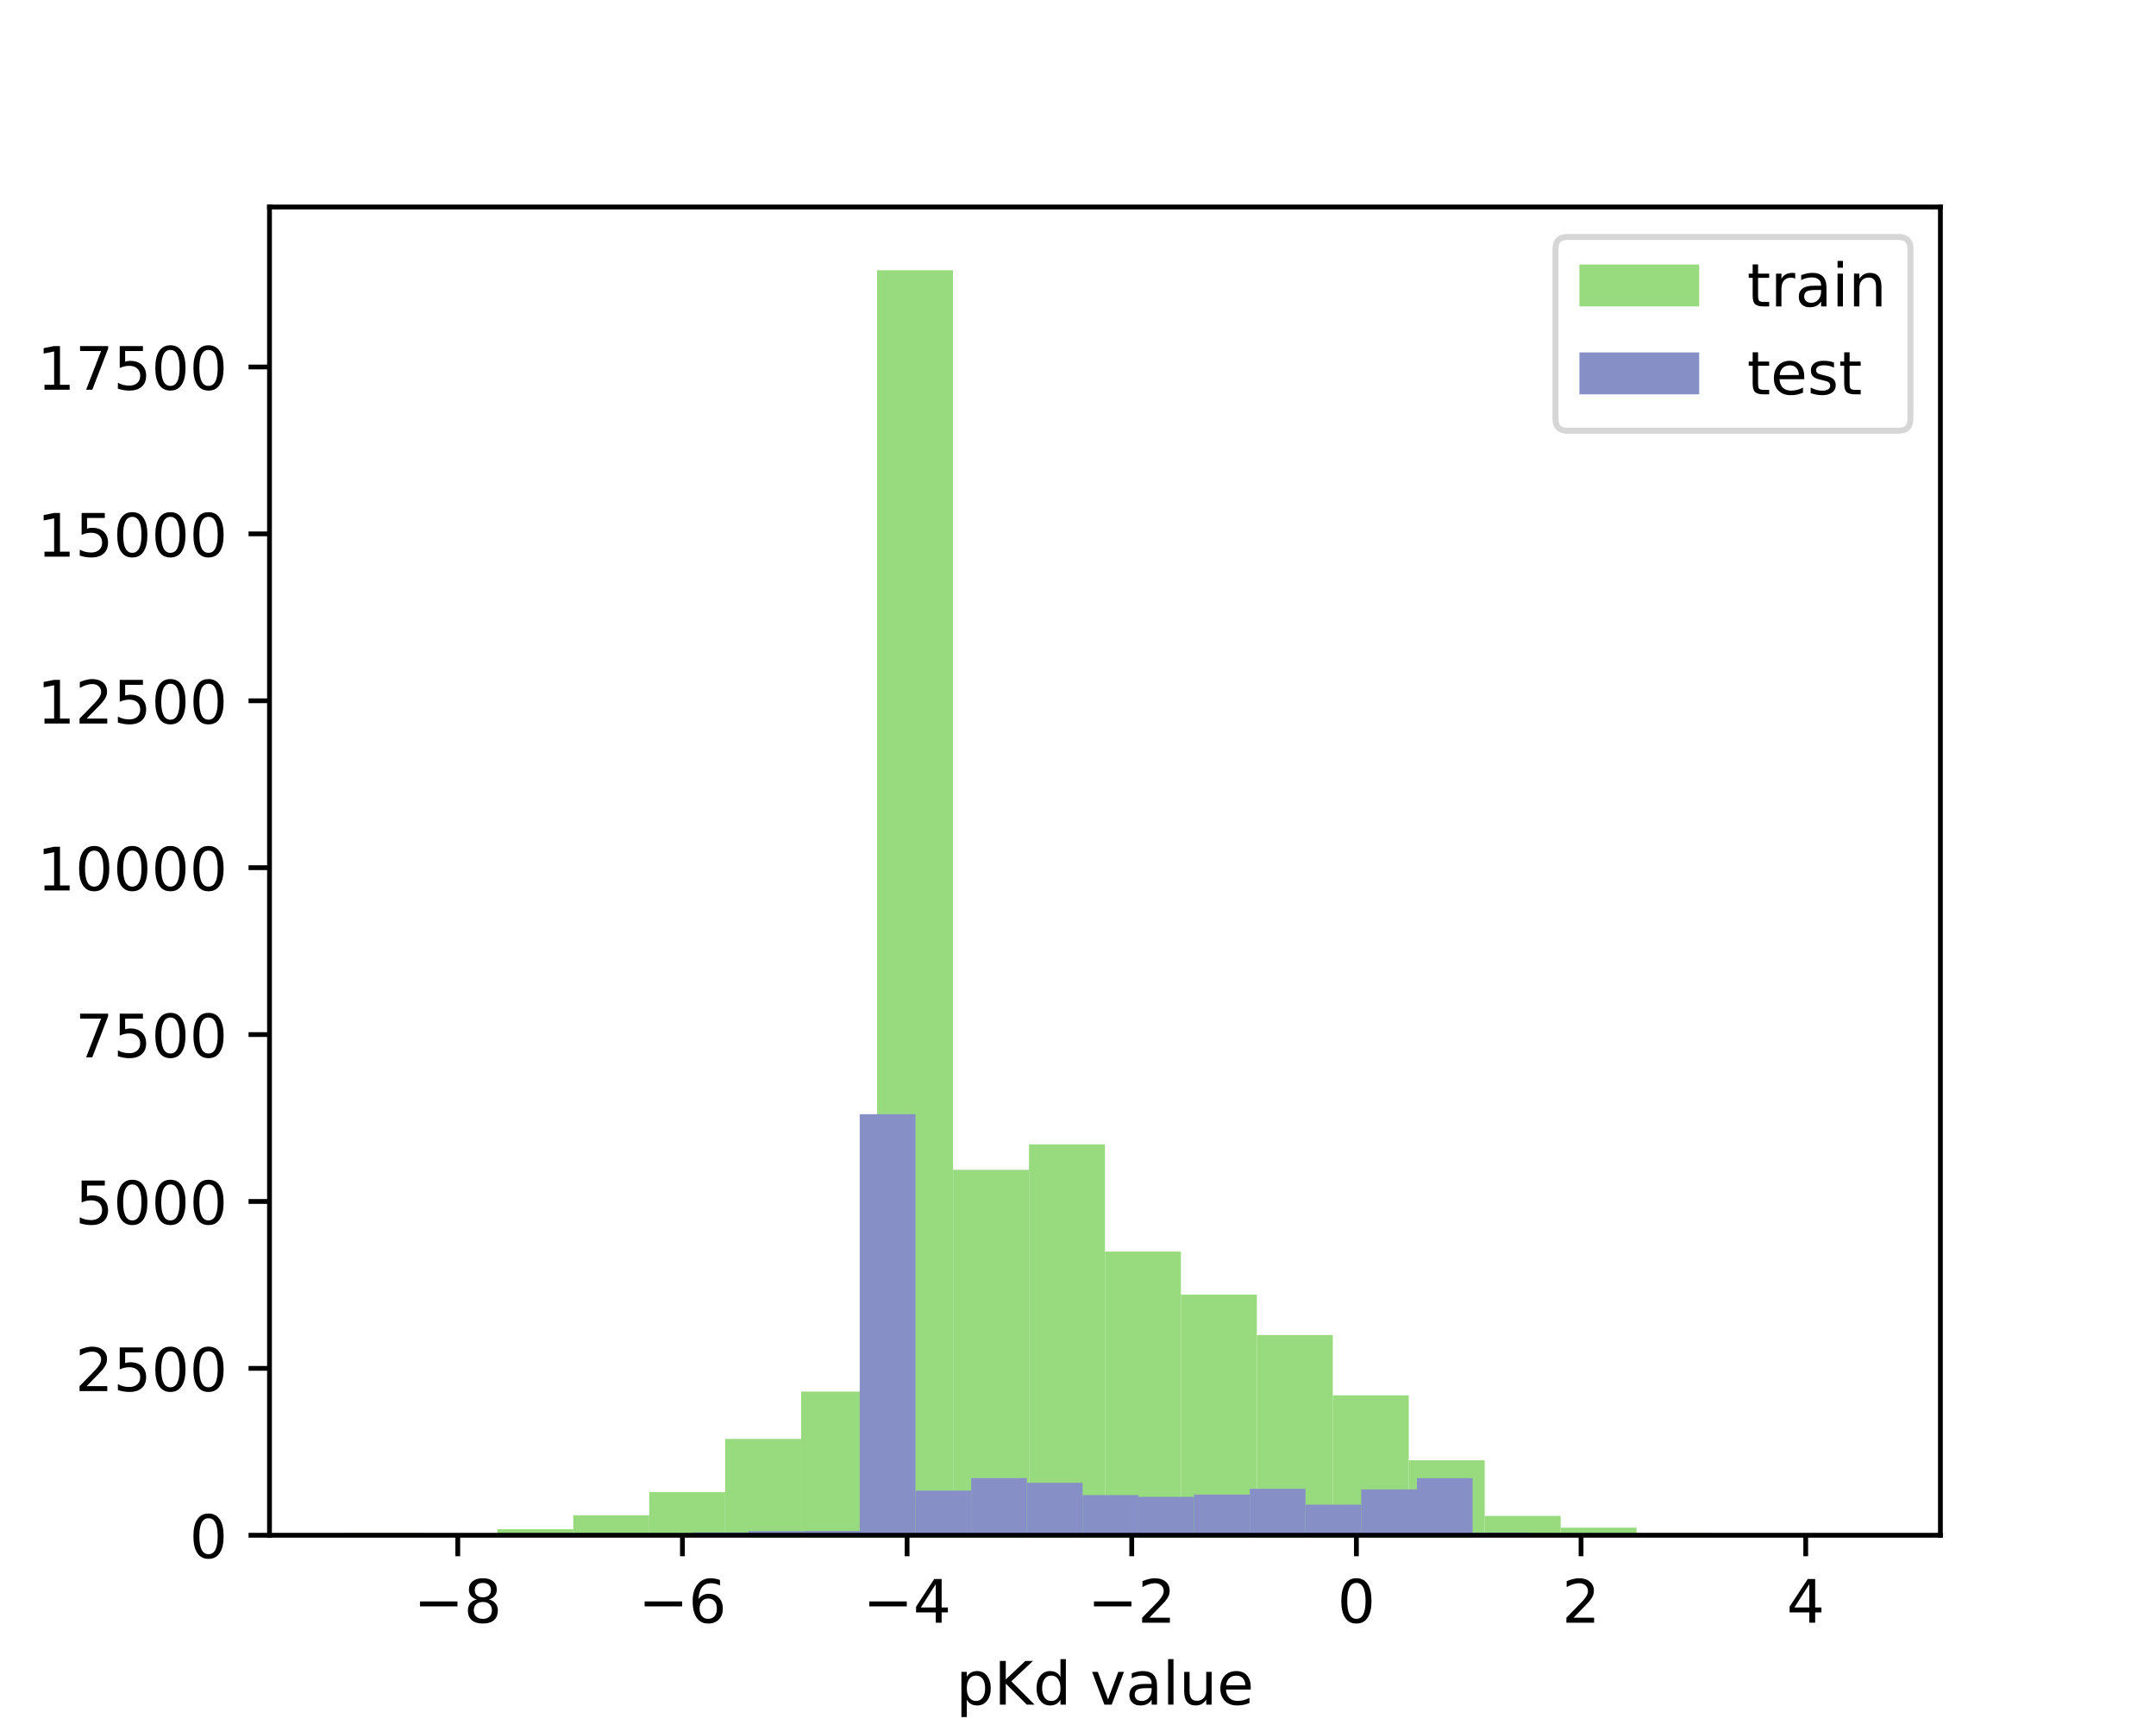 <?xml version="1.0" encoding="utf-8" standalone="no"?>
<!DOCTYPE svg PUBLIC "-//W3C//DTD SVG 1.1//EN"
  "http://www.w3.org/Graphics/SVG/1.1/DTD/svg11.dtd">
<!-- Created with matplotlib (https://matplotlib.org/) -->
<svg height="288pt" version="1.1" viewBox="0 0 360 288" width="360pt" xmlns="http://www.w3.org/2000/svg" xmlns:xlink="http://www.w3.org/1999/xlink">
 <defs>
  <style type="text/css">*{stroke-linecap:butt;stroke-linejoin:round;}</style>
 </defs>
 <g id="figure_1">
  <g id="patch_1">
   <path d="M 0 288 
L 360 288 
L 360 0 
L 0 0 
z
" style="fill:#ffffff;"/>
  </g>
  <g id="axes_1">
   <g id="patch_2">
    <path d="M 45 256.32 
L 324 256.32 
L 324 34.56 
L 45 34.56 
z
" style="fill:#ffffff;"/>
   </g>
   <g id="patch_3">
    <path clip-path="url(#pefe3d8152a)" d="M 57.682 256.32 
L 70.364 256.32 
L 70.364 255.963 
L 57.682 255.963 
z
" style="fill:#98db7f;"/>
   </g>
   <g id="patch_4">
    <path clip-path="url(#pefe3d8152a)" d="M 70.364 256.32 
L 83.045 256.32 
L 83.045 256.264 
L 70.364 256.264 
z
" style="fill:#98db7f;"/>
   </g>
   <g id="patch_5">
    <path clip-path="url(#pefe3d8152a)" d="M 83.045 256.32 
L 95.727 256.32 
L 95.727 255.317 
L 83.045 255.317 
z
" style="fill:#98db7f;"/>
   </g>
   <g id="patch_6">
    <path clip-path="url(#pefe3d8152a)" d="M 95.727 256.32 
L 108.409 256.32 
L 108.409 252.987 
L 95.727 252.987 
z
" style="fill:#98db7f;"/>
   </g>
   <g id="patch_7">
    <path clip-path="url(#pefe3d8152a)" d="M 108.409 256.32 
L 121.091 256.32 
L 121.091 249.12 
L 108.409 249.12 
z
" style="fill:#98db7f;"/>
   </g>
   <g id="patch_8">
    <path clip-path="url(#pefe3d8152a)" d="M 121.091 256.32 
L 133.773 256.32 
L 133.773 240.237 
L 121.091 240.237 
z
" style="fill:#98db7f;"/>
   </g>
   <g id="patch_9">
    <path clip-path="url(#pefe3d8152a)" d="M 133.773 256.32 
L 146.455 256.32 
L 146.455 232.334 
L 133.773 232.334 
z
" style="fill:#98db7f;"/>
   </g>
   <g id="patch_10">
    <path clip-path="url(#pefe3d8152a)" d="M 146.455 256.32 
L 159.136 256.32 
L 159.136 45.12 
L 146.455 45.12 
z
" style="fill:#98db7f;"/>
   </g>
   <g id="patch_11">
    <path clip-path="url(#pefe3d8152a)" d="M 159.136 256.32 
L 171.818 256.32 
L 171.818 195.308 
L 159.136 195.308 
z
" style="fill:#98db7f;"/>
   </g>
   <g id="patch_12">
    <path clip-path="url(#pefe3d8152a)" d="M 171.818 256.32 
L 184.5 256.32 
L 184.5 191.062 
L 171.818 191.062 
z
" style="fill:#98db7f;"/>
   </g>
   <g id="patch_13">
    <path clip-path="url(#pefe3d8152a)" d="M 184.5 256.32 
L 197.182 256.32 
L 197.182 208.962 
L 184.5 208.962 
z
" style="fill:#98db7f;"/>
   </g>
   <g id="patch_14">
    <path clip-path="url(#pefe3d8152a)" d="M 197.182 256.32 
L 209.864 256.32 
L 209.864 216.151 
L 197.182 216.151 
z
" style="fill:#98db7f;"/>
   </g>
   <g id="patch_15">
    <path clip-path="url(#pefe3d8152a)" d="M 209.864 256.32 
L 222.545 256.32 
L 222.545 222.894 
L 209.864 222.894 
z
" style="fill:#98db7f;"/>
   </g>
   <g id="patch_16">
    <path clip-path="url(#pefe3d8152a)" d="M 222.545 256.32 
L 235.227 256.32 
L 235.227 232.959 
L 222.545 232.959 
z
" style="fill:#98db7f;"/>
   </g>
   <g id="patch_17">
    <path clip-path="url(#pefe3d8152a)" d="M 235.227 256.32 
L 247.909 256.32 
L 247.909 243.803 
L 235.227 243.803 
z
" style="fill:#98db7f;"/>
   </g>
   <g id="patch_18">
    <path clip-path="url(#pefe3d8152a)" d="M 247.909 256.32 
L 260.591 256.32 
L 260.591 253.088 
L 247.909 253.088 
z
" style="fill:#98db7f;"/>
   </g>
   <g id="patch_19">
    <path clip-path="url(#pefe3d8152a)" d="M 260.591 256.32 
L 273.273 256.32 
L 273.273 255.049 
L 260.591 255.049 
z
" style="fill:#98db7f;"/>
   </g>
   <g id="patch_20">
    <path clip-path="url(#pefe3d8152a)" d="M 273.273 256.32 
L 285.955 256.32 
L 285.955 255.952 
L 273.273 255.952 
z
" style="fill:#98db7f;"/>
   </g>
   <g id="patch_21">
    <path clip-path="url(#pefe3d8152a)" d="M 285.955 256.32 
L 298.636 256.32 
L 298.636 256.253 
L 285.955 256.253 
z
" style="fill:#98db7f;"/>
   </g>
   <g id="patch_22">
    <path clip-path="url(#pefe3d8152a)" d="M 298.636 256.32 
L 311.318 256.32 
L 311.318 256.298 
L 298.636 256.298 
z
" style="fill:#98db7f;"/>
   </g>
   <g id="patch_23">
    <path clip-path="url(#pefe3d8152a)" d="M 87.73 256.32 
L 97.034 256.32 
L 97.034 256.275 
L 87.73 256.275 
z
" style="fill:#878fc7;"/>
   </g>
   <g id="patch_24">
    <path clip-path="url(#pefe3d8152a)" d="M 97.034 256.32 
L 106.338 256.32 
L 106.338 256.119 
L 97.034 256.119 
z
" style="fill:#878fc7;"/>
   </g>
   <g id="patch_25">
    <path clip-path="url(#pefe3d8152a)" d="M 106.338 256.32 
L 115.642 256.32 
L 115.642 256.108 
L 106.338 256.108 
z
" style="fill:#878fc7;"/>
   </g>
   <g id="patch_26">
    <path clip-path="url(#pefe3d8152a)" d="M 115.642 256.32 
L 124.945 256.32 
L 124.945 255.852 
L 115.642 255.852 
z
" style="fill:#878fc7;"/>
   </g>
   <g id="patch_27">
    <path clip-path="url(#pefe3d8152a)" d="M 124.945 256.32 
L 134.249 256.32 
L 134.249 255.64 
L 124.945 255.64 
z
" style="fill:#878fc7;"/>
   </g>
   <g id="patch_28">
    <path clip-path="url(#pefe3d8152a)" d="M 134.249 256.32 
L 143.553 256.32 
L 143.553 255.607 
L 134.249 255.607 
z
" style="fill:#878fc7;"/>
   </g>
   <g id="patch_29">
    <path clip-path="url(#pefe3d8152a)" d="M 143.553 256.32 
L 152.857 256.32 
L 152.857 186.024 
L 143.553 186.024 
z
" style="fill:#878fc7;"/>
   </g>
   <g id="patch_30">
    <path clip-path="url(#pefe3d8152a)" d="M 152.857 256.32 
L 162.161 256.32 
L 162.161 248.864 
L 152.857 248.864 
z
" style="fill:#878fc7;"/>
   </g>
   <g id="patch_31">
    <path clip-path="url(#pefe3d8152a)" d="M 162.161 256.32 
L 171.464 256.32 
L 171.464 246.779 
L 162.161 246.779 
z
" style="fill:#878fc7;"/>
   </g>
   <g id="patch_32">
    <path clip-path="url(#pefe3d8152a)" d="M 171.464 256.32 
L 180.768 256.32 
L 180.768 247.559 
L 171.464 247.559 
z
" style="fill:#878fc7;"/>
   </g>
   <g id="patch_33">
    <path clip-path="url(#pefe3d8152a)" d="M 180.768 256.32 
L 190.072 256.32 
L 190.072 249.61 
L 180.768 249.61 
z
" style="fill:#878fc7;"/>
   </g>
   <g id="patch_34">
    <path clip-path="url(#pefe3d8152a)" d="M 190.072 256.32 
L 199.376 256.32 
L 199.376 249.911 
L 190.072 249.911 
z
" style="fill:#878fc7;"/>
   </g>
   <g id="patch_35">
    <path clip-path="url(#pefe3d8152a)" d="M 199.376 256.32 
L 208.679 256.32 
L 208.679 249.532 
L 199.376 249.532 
z
" style="fill:#878fc7;"/>
   </g>
   <g id="patch_36">
    <path clip-path="url(#pefe3d8152a)" d="M 208.679 256.32 
L 217.983 256.32 
L 217.983 248.563 
L 208.679 248.563 
z
" style="fill:#878fc7;"/>
   </g>
   <g id="patch_37">
    <path clip-path="url(#pefe3d8152a)" d="M 217.983 256.32 
L 227.287 256.32 
L 227.287 251.215 
L 217.983 251.215 
z
" style="fill:#878fc7;"/>
   </g>
   <g id="patch_38">
    <path clip-path="url(#pefe3d8152a)" d="M 227.287 256.32 
L 236.591 256.32 
L 236.591 248.663 
L 227.287 248.663 
z
" style="fill:#878fc7;"/>
   </g>
   <g id="patch_39">
    <path clip-path="url(#pefe3d8152a)" d="M 236.591 256.32 
L 245.895 256.32 
L 245.895 246.79 
L 236.591 246.79 
z
" style="fill:#878fc7;"/>
   </g>
   <g id="patch_40">
    <path clip-path="url(#pefe3d8152a)" d="M 245.895 256.32 
L 255.198 256.32 
L 255.198 255.874 
L 245.895 255.874 
z
" style="fill:#878fc7;"/>
   </g>
   <g id="patch_41">
    <path clip-path="url(#pefe3d8152a)" d="M 255.198 256.32 
L 264.502 256.32 
L 264.502 256.209 
L 255.198 256.209 
z
" style="fill:#878fc7;"/>
   </g>
   <g id="patch_42">
    <path clip-path="url(#pefe3d8152a)" d="M 264.502 256.32 
L 273.806 256.32 
L 273.806 256.253 
L 264.502 256.253 
z
" style="fill:#878fc7;"/>
   </g>
   <g id="matplotlib.axis_1">
    <g id="xtick_1">
     <g id="line2d_1">
      <defs>
       <path d="M 0 0 
L 0 3.5 
" id="m22f1d2754b" style="stroke:#000000;stroke-width:0.8;"/>
      </defs>
      <g>
       <use style="stroke:#000000;stroke-width:0.8;" x="76.438" xlink:href="#m22f1d2754b" y="256.32"/>
      </g>
     </g>
     <g id="text_1">
      <!-- −8 -->
      <g transform="translate(69.067 270.918)scale(0.1 -0.1)">
       <defs>
        <path d="M 10.594 35.5 
L 73.188 35.5 
L 73.188 27.203 
L 10.594 27.203 
z
" id="DejaVuSans-8722"/>
        <path d="M 31.781 34.625 
Q 24.75 34.625 20.719 30.859 
Q 16.703 27.094 16.703 20.516 
Q 16.703 13.922 20.719 10.156 
Q 24.75 6.391 31.781 6.391 
Q 38.812 6.391 42.859 10.172 
Q 46.922 13.969 46.922 20.516 
Q 46.922 27.094 42.891 30.859 
Q 38.875 34.625 31.781 34.625 
z
M 21.922 38.812 
Q 15.578 40.375 12.031 44.719 
Q 8.5 49.078 8.5 55.328 
Q 8.5 64.062 14.719 69.141 
Q 20.953 74.219 31.781 74.219 
Q 42.672 74.219 48.875 69.141 
Q 55.078 64.062 55.078 55.328 
Q 55.078 49.078 51.531 44.719 
Q 48 40.375 41.703 38.812 
Q 48.828 37.156 52.797 32.312 
Q 56.781 27.484 56.781 20.516 
Q 56.781 9.906 50.312 4.234 
Q 43.844 -1.422 31.781 -1.422 
Q 19.734 -1.422 13.25 4.234 
Q 6.781 9.906 6.781 20.516 
Q 6.781 27.484 10.781 32.312 
Q 14.797 37.156 21.922 38.812 
z
M 18.312 54.391 
Q 18.312 48.734 21.844 45.562 
Q 25.391 42.391 31.781 42.391 
Q 38.141 42.391 41.719 45.562 
Q 45.312 48.734 45.312 54.391 
Q 45.312 60.062 41.719 63.234 
Q 38.141 66.406 31.781 66.406 
Q 25.391 66.406 21.844 63.234 
Q 18.312 60.062 18.312 54.391 
z
" id="DejaVuSans-56"/>
       </defs>
       <use xlink:href="#DejaVuSans-8722"/>
       <use x="83.789" xlink:href="#DejaVuSans-56"/>
      </g>
     </g>
    </g>
    <g id="xtick_2">
     <g id="line2d_2">
      <g>
       <use style="stroke:#000000;stroke-width:0.8;" x="113.95" xlink:href="#m22f1d2754b" y="256.32"/>
      </g>
     </g>
     <g id="text_2">
      <!-- −6 -->
      <g transform="translate(106.579 270.918)scale(0.1 -0.1)">
       <defs>
        <path d="M 33.016 40.375 
Q 26.375 40.375 22.484 35.828 
Q 18.609 31.297 18.609 23.391 
Q 18.609 15.531 22.484 10.953 
Q 26.375 6.391 33.016 6.391 
Q 39.656 6.391 43.531 10.953 
Q 47.406 15.531 47.406 23.391 
Q 47.406 31.297 43.531 35.828 
Q 39.656 40.375 33.016 40.375 
z
M 52.594 71.297 
L 52.594 62.312 
Q 48.875 64.062 45.094 64.984 
Q 41.312 65.922 37.594 65.922 
Q 27.828 65.922 22.672 59.328 
Q 17.531 52.734 16.797 39.406 
Q 19.672 43.656 24.016 45.922 
Q 28.375 48.188 33.594 48.188 
Q 44.578 48.188 50.953 41.516 
Q 57.328 34.859 57.328 23.391 
Q 57.328 12.156 50.688 5.359 
Q 44.047 -1.422 33.016 -1.422 
Q 20.359 -1.422 13.672 8.266 
Q 6.984 17.969 6.984 36.375 
Q 6.984 53.656 15.188 63.938 
Q 23.391 74.219 37.203 74.219 
Q 40.922 74.219 44.703 73.484 
Q 48.484 72.75 52.594 71.297 
z
" id="DejaVuSans-54"/>
       </defs>
       <use xlink:href="#DejaVuSans-8722"/>
       <use x="83.789" xlink:href="#DejaVuSans-54"/>
      </g>
     </g>
    </g>
    <g id="xtick_3">
     <g id="line2d_3">
      <g>
       <use style="stroke:#000000;stroke-width:0.8;" x="151.462" xlink:href="#m22f1d2754b" y="256.32"/>
      </g>
     </g>
     <g id="text_3">
      <!-- −4 -->
      <g transform="translate(144.091 270.918)scale(0.1 -0.1)">
       <defs>
        <path d="M 37.797 64.312 
L 12.891 25.391 
L 37.797 25.391 
z
M 35.203 72.906 
L 47.609 72.906 
L 47.609 25.391 
L 58.016 25.391 
L 58.016 17.188 
L 47.609 17.188 
L 47.609 0 
L 37.797 0 
L 37.797 17.188 
L 4.891 17.188 
L 4.891 26.703 
z
" id="DejaVuSans-52"/>
       </defs>
       <use xlink:href="#DejaVuSans-8722"/>
       <use x="83.789" xlink:href="#DejaVuSans-52"/>
      </g>
     </g>
    </g>
    <g id="xtick_4">
     <g id="line2d_4">
      <g>
       <use style="stroke:#000000;stroke-width:0.8;" x="188.974" xlink:href="#m22f1d2754b" y="256.32"/>
      </g>
     </g>
     <g id="text_4">
      <!-- −2 -->
      <g transform="translate(181.603 270.918)scale(0.1 -0.1)">
       <defs>
        <path d="M 19.188 8.297 
L 53.609 8.297 
L 53.609 0 
L 7.328 0 
L 7.328 8.297 
Q 12.938 14.109 22.625 23.891 
Q 32.328 33.688 34.812 36.531 
Q 39.547 41.844 41.422 45.531 
Q 43.312 49.219 43.312 52.781 
Q 43.312 58.594 39.234 62.25 
Q 35.156 65.922 28.609 65.922 
Q 23.969 65.922 18.812 64.312 
Q 13.672 62.703 7.812 59.422 
L 7.812 69.391 
Q 13.766 71.781 18.938 73 
Q 24.125 74.219 28.422 74.219 
Q 39.75 74.219 46.484 68.547 
Q 53.219 62.891 53.219 53.422 
Q 53.219 48.922 51.531 44.891 
Q 49.859 40.875 45.406 35.406 
Q 44.188 33.984 37.641 27.219 
Q 31.109 20.453 19.188 8.297 
z
" id="DejaVuSans-50"/>
       </defs>
       <use xlink:href="#DejaVuSans-8722"/>
       <use x="83.789" xlink:href="#DejaVuSans-50"/>
      </g>
     </g>
    </g>
    <g id="xtick_5">
     <g id="line2d_5">
      <g>
       <use style="stroke:#000000;stroke-width:0.8;" x="226.487" xlink:href="#m22f1d2754b" y="256.32"/>
      </g>
     </g>
     <g id="text_5">
      <!-- 0 -->
      <g transform="translate(223.305 270.918)scale(0.1 -0.1)">
       <defs>
        <path d="M 31.781 66.406 
Q 24.172 66.406 20.328 58.906 
Q 16.5 51.422 16.5 36.375 
Q 16.5 21.391 20.328 13.891 
Q 24.172 6.391 31.781 6.391 
Q 39.453 6.391 43.281 13.891 
Q 47.125 21.391 47.125 36.375 
Q 47.125 51.422 43.281 58.906 
Q 39.453 66.406 31.781 66.406 
z
M 31.781 74.219 
Q 44.047 74.219 50.516 64.516 
Q 56.984 54.828 56.984 36.375 
Q 56.984 17.969 50.516 8.266 
Q 44.047 -1.422 31.781 -1.422 
Q 19.531 -1.422 13.062 8.266 
Q 6.594 17.969 6.594 36.375 
Q 6.594 54.828 13.062 64.516 
Q 19.531 74.219 31.781 74.219 
z
" id="DejaVuSans-48"/>
       </defs>
       <use xlink:href="#DejaVuSans-48"/>
      </g>
     </g>
    </g>
    <g id="xtick_6">
     <g id="line2d_6">
      <g>
       <use style="stroke:#000000;stroke-width:0.8;" x="263.999" xlink:href="#m22f1d2754b" y="256.32"/>
      </g>
     </g>
     <g id="text_6">
      <!-- 2 -->
      <g transform="translate(260.818 270.918)scale(0.1 -0.1)">
       <use xlink:href="#DejaVuSans-50"/>
      </g>
     </g>
    </g>
    <g id="xtick_7">
     <g id="line2d_7">
      <g>
       <use style="stroke:#000000;stroke-width:0.8;" x="301.511" xlink:href="#m22f1d2754b" y="256.32"/>
      </g>
     </g>
     <g id="text_7">
      <!-- 4 -->
      <g transform="translate(298.33 270.918)scale(0.1 -0.1)">
       <use xlink:href="#DejaVuSans-52"/>
      </g>
     </g>
    </g>
    <g id="text_8">
     <!-- pKd value -->
     <g transform="translate(159.626 284.597)scale(0.1 -0.1)">
      <defs>
       <path d="M 18.109 8.203 
L 18.109 -20.797 
L 9.078 -20.797 
L 9.078 54.688 
L 18.109 54.688 
L 18.109 46.391 
Q 20.953 51.266 25.266 53.625 
Q 29.594 56 35.594 56 
Q 45.562 56 51.781 48.094 
Q 58.016 40.188 58.016 27.297 
Q 58.016 14.406 51.781 6.484 
Q 45.562 -1.422 35.594 -1.422 
Q 29.594 -1.422 25.266 0.953 
Q 20.953 3.328 18.109 8.203 
z
M 48.688 27.297 
Q 48.688 37.203 44.609 42.844 
Q 40.531 48.484 33.406 48.484 
Q 26.266 48.484 22.188 42.844 
Q 18.109 37.203 18.109 27.297 
Q 18.109 17.391 22.188 11.75 
Q 26.266 6.109 33.406 6.109 
Q 40.531 6.109 44.609 11.75 
Q 48.688 17.391 48.688 27.297 
z
" id="DejaVuSans-112"/>
       <path d="M 9.812 72.906 
L 19.672 72.906 
L 19.672 42.094 
L 52.391 72.906 
L 65.094 72.906 
L 28.906 38.922 
L 67.672 0 
L 54.688 0 
L 19.672 35.109 
L 19.672 0 
L 9.812 0 
z
" id="DejaVuSans-75"/>
       <path d="M 45.406 46.391 
L 45.406 75.984 
L 54.391 75.984 
L 54.391 0 
L 45.406 0 
L 45.406 8.203 
Q 42.578 3.328 38.25 0.953 
Q 33.938 -1.422 27.875 -1.422 
Q 17.969 -1.422 11.734 6.484 
Q 5.516 14.406 5.516 27.297 
Q 5.516 40.188 11.734 48.094 
Q 17.969 56 27.875 56 
Q 33.938 56 38.25 53.625 
Q 42.578 51.266 45.406 46.391 
z
M 14.797 27.297 
Q 14.797 17.391 18.875 11.75 
Q 22.953 6.109 30.078 6.109 
Q 37.203 6.109 41.297 11.75 
Q 45.406 17.391 45.406 27.297 
Q 45.406 37.203 41.297 42.844 
Q 37.203 48.484 30.078 48.484 
Q 22.953 48.484 18.875 42.844 
Q 14.797 37.203 14.797 27.297 
z
" id="DejaVuSans-100"/>
       <path id="DejaVuSans-32"/>
       <path d="M 2.984 54.688 
L 12.5 54.688 
L 29.594 8.797 
L 46.688 54.688 
L 56.203 54.688 
L 35.688 0 
L 23.484 0 
z
" id="DejaVuSans-118"/>
       <path d="M 34.281 27.484 
Q 23.391 27.484 19.188 25 
Q 14.984 22.516 14.984 16.5 
Q 14.984 11.719 18.141 8.906 
Q 21.297 6.109 26.703 6.109 
Q 34.188 6.109 38.703 11.406 
Q 43.219 16.703 43.219 25.484 
L 43.219 27.484 
z
M 52.203 31.203 
L 52.203 0 
L 43.219 0 
L 43.219 8.297 
Q 40.141 3.328 35.547 0.953 
Q 30.953 -1.422 24.312 -1.422 
Q 15.922 -1.422 10.953 3.297 
Q 6 8.016 6 15.922 
Q 6 25.141 12.172 29.828 
Q 18.359 34.516 30.609 34.516 
L 43.219 34.516 
L 43.219 35.406 
Q 43.219 41.609 39.141 45 
Q 35.062 48.391 27.688 48.391 
Q 23 48.391 18.547 47.266 
Q 14.109 46.141 10.016 43.891 
L 10.016 52.203 
Q 14.938 54.109 19.578 55.047 
Q 24.219 56 28.609 56 
Q 40.484 56 46.344 49.844 
Q 52.203 43.703 52.203 31.203 
z
" id="DejaVuSans-97"/>
       <path d="M 9.422 75.984 
L 18.406 75.984 
L 18.406 0 
L 9.422 0 
z
" id="DejaVuSans-108"/>
       <path d="M 8.5 21.578 
L 8.5 54.688 
L 17.484 54.688 
L 17.484 21.922 
Q 17.484 14.156 20.5 10.266 
Q 23.531 6.391 29.594 6.391 
Q 36.859 6.391 41.078 11.031 
Q 45.312 15.672 45.312 23.688 
L 45.312 54.688 
L 54.297 54.688 
L 54.297 0 
L 45.312 0 
L 45.312 8.406 
Q 42.047 3.422 37.719 1 
Q 33.406 -1.422 27.688 -1.422 
Q 18.266 -1.422 13.375 4.438 
Q 8.5 10.297 8.5 21.578 
z
M 31.109 56 
z
" id="DejaVuSans-117"/>
       <path d="M 56.203 29.594 
L 56.203 25.203 
L 14.891 25.203 
Q 15.484 15.922 20.484 11.062 
Q 25.484 6.203 34.422 6.203 
Q 39.594 6.203 44.453 7.469 
Q 49.312 8.734 54.109 11.281 
L 54.109 2.781 
Q 49.266 0.734 44.188 -0.344 
Q 39.109 -1.422 33.891 -1.422 
Q 20.797 -1.422 13.156 6.188 
Q 5.516 13.812 5.516 26.812 
Q 5.516 40.234 12.766 48.109 
Q 20.016 56 32.328 56 
Q 43.359 56 49.781 48.891 
Q 56.203 41.797 56.203 29.594 
z
M 47.219 32.234 
Q 47.125 39.594 43.094 43.984 
Q 39.062 48.391 32.422 48.391 
Q 24.906 48.391 20.391 44.141 
Q 15.875 39.891 15.188 32.172 
z
" id="DejaVuSans-101"/>
      </defs>
      <use xlink:href="#DejaVuSans-112"/>
      <use x="63.477" xlink:href="#DejaVuSans-75"/>
      <use x="129.053" xlink:href="#DejaVuSans-100"/>
      <use x="192.529" xlink:href="#DejaVuSans-32"/>
      <use x="224.316" xlink:href="#DejaVuSans-118"/>
      <use x="283.496" xlink:href="#DejaVuSans-97"/>
      <use x="344.775" xlink:href="#DejaVuSans-108"/>
      <use x="372.559" xlink:href="#DejaVuSans-117"/>
      <use x="435.938" xlink:href="#DejaVuSans-101"/>
     </g>
    </g>
   </g>
   <g id="matplotlib.axis_2">
    <g id="ytick_1">
     <g id="line2d_8">
      <defs>
       <path d="M 0 0 
L -3.5 0 
" id="m062c5ec323" style="stroke:#000000;stroke-width:0.8;"/>
      </defs>
      <g>
       <use style="stroke:#000000;stroke-width:0.8;" x="45" xlink:href="#m062c5ec323" y="256.32"/>
      </g>
     </g>
     <g id="text_9">
      <!-- 0 -->
      <g transform="translate(31.637 260.119)scale(0.1 -0.1)">
       <use xlink:href="#DejaVuSans-48"/>
      </g>
     </g>
    </g>
    <g id="ytick_2">
     <g id="line2d_9">
      <g>
       <use style="stroke:#000000;stroke-width:0.8;" x="45" xlink:href="#m062c5ec323" y="228.456"/>
      </g>
     </g>
     <g id="text_10">
      <!-- 2500 -->
      <g transform="translate(12.55 232.255)scale(0.1 -0.1)">
       <defs>
        <path d="M 10.797 72.906 
L 49.516 72.906 
L 49.516 64.594 
L 19.828 64.594 
L 19.828 46.734 
Q 21.969 47.469 24.109 47.828 
Q 26.266 48.188 28.422 48.188 
Q 40.625 48.188 47.75 41.5 
Q 54.891 34.812 54.891 23.391 
Q 54.891 11.625 47.562 5.094 
Q 40.234 -1.422 26.906 -1.422 
Q 22.312 -1.422 17.547 -0.641 
Q 12.797 0.141 7.719 1.703 
L 7.719 11.625 
Q 12.109 9.234 16.797 8.062 
Q 21.484 6.891 26.703 6.891 
Q 35.156 6.891 40.078 11.328 
Q 45.016 15.766 45.016 23.391 
Q 45.016 31 40.078 35.438 
Q 35.156 39.891 26.703 39.891 
Q 22.75 39.891 18.812 39.016 
Q 14.891 38.141 10.797 36.281 
z
" id="DejaVuSans-53"/>
       </defs>
       <use xlink:href="#DejaVuSans-50"/>
       <use x="63.623" xlink:href="#DejaVuSans-53"/>
       <use x="127.246" xlink:href="#DejaVuSans-48"/>
       <use x="190.869" xlink:href="#DejaVuSans-48"/>
      </g>
     </g>
    </g>
    <g id="ytick_3">
     <g id="line2d_10">
      <g>
       <use style="stroke:#000000;stroke-width:0.8;" x="45" xlink:href="#m062c5ec323" y="200.591"/>
      </g>
     </g>
     <g id="text_11">
      <!-- 5000 -->
      <g transform="translate(12.55 204.391)scale(0.1 -0.1)">
       <use xlink:href="#DejaVuSans-53"/>
       <use x="63.623" xlink:href="#DejaVuSans-48"/>
       <use x="127.246" xlink:href="#DejaVuSans-48"/>
       <use x="190.869" xlink:href="#DejaVuSans-48"/>
      </g>
     </g>
    </g>
    <g id="ytick_4">
     <g id="line2d_11">
      <g>
       <use style="stroke:#000000;stroke-width:0.8;" x="45" xlink:href="#m062c5ec323" y="172.727"/>
      </g>
     </g>
     <g id="text_12">
      <!-- 7500 -->
      <g transform="translate(12.55 176.526)scale(0.1 -0.1)">
       <defs>
        <path d="M 8.203 72.906 
L 55.078 72.906 
L 55.078 68.703 
L 28.609 0 
L 18.312 0 
L 43.219 64.594 
L 8.203 64.594 
z
" id="DejaVuSans-55"/>
       </defs>
       <use xlink:href="#DejaVuSans-55"/>
       <use x="63.623" xlink:href="#DejaVuSans-53"/>
       <use x="127.246" xlink:href="#DejaVuSans-48"/>
       <use x="190.869" xlink:href="#DejaVuSans-48"/>
      </g>
     </g>
    </g>
    <g id="ytick_5">
     <g id="line2d_12">
      <g>
       <use style="stroke:#000000;stroke-width:0.8;" x="45" xlink:href="#m062c5ec323" y="144.863"/>
      </g>
     </g>
     <g id="text_13">
      <!-- 10000 -->
      <g transform="translate(6.188 148.662)scale(0.1 -0.1)">
       <defs>
        <path d="M 12.406 8.297 
L 28.516 8.297 
L 28.516 63.922 
L 10.984 60.406 
L 10.984 69.391 
L 28.422 72.906 
L 38.281 72.906 
L 38.281 8.297 
L 54.391 8.297 
L 54.391 0 
L 12.406 0 
z
" id="DejaVuSans-49"/>
       </defs>
       <use xlink:href="#DejaVuSans-49"/>
       <use x="63.623" xlink:href="#DejaVuSans-48"/>
       <use x="127.246" xlink:href="#DejaVuSans-48"/>
       <use x="190.869" xlink:href="#DejaVuSans-48"/>
       <use x="254.492" xlink:href="#DejaVuSans-48"/>
      </g>
     </g>
    </g>
    <g id="ytick_6">
     <g id="line2d_13">
      <g>
       <use style="stroke:#000000;stroke-width:0.8;" x="45" xlink:href="#m062c5ec323" y="116.999"/>
      </g>
     </g>
     <g id="text_14">
      <!-- 12500 -->
      <g transform="translate(6.188 120.798)scale(0.1 -0.1)">
       <use xlink:href="#DejaVuSans-49"/>
       <use x="63.623" xlink:href="#DejaVuSans-50"/>
       <use x="127.246" xlink:href="#DejaVuSans-53"/>
       <use x="190.869" xlink:href="#DejaVuSans-48"/>
       <use x="254.492" xlink:href="#DejaVuSans-48"/>
      </g>
     </g>
    </g>
    <g id="ytick_7">
     <g id="line2d_14">
      <g>
       <use style="stroke:#000000;stroke-width:0.8;" x="45" xlink:href="#m062c5ec323" y="89.134"/>
      </g>
     </g>
     <g id="text_15">
      <!-- 15000 -->
      <g transform="translate(6.188 92.934)scale(0.1 -0.1)">
       <use xlink:href="#DejaVuSans-49"/>
       <use x="63.623" xlink:href="#DejaVuSans-53"/>
       <use x="127.246" xlink:href="#DejaVuSans-48"/>
       <use x="190.869" xlink:href="#DejaVuSans-48"/>
       <use x="254.492" xlink:href="#DejaVuSans-48"/>
      </g>
     </g>
    </g>
    <g id="ytick_8">
     <g id="line2d_15">
      <g>
       <use style="stroke:#000000;stroke-width:0.8;" x="45" xlink:href="#m062c5ec323" y="61.27"/>
      </g>
     </g>
     <g id="text_16">
      <!-- 17500 -->
      <g transform="translate(6.188 65.069)scale(0.1 -0.1)">
       <use xlink:href="#DejaVuSans-49"/>
       <use x="63.623" xlink:href="#DejaVuSans-55"/>
       <use x="127.246" xlink:href="#DejaVuSans-53"/>
       <use x="190.869" xlink:href="#DejaVuSans-48"/>
       <use x="254.492" xlink:href="#DejaVuSans-48"/>
      </g>
     </g>
    </g>
   </g>
   <g id="patch_43">
    <path d="M 45 256.32 
L 45 34.56 
" style="fill:none;stroke:#000000;stroke-linecap:square;stroke-linejoin:miter;stroke-width:0.8;"/>
   </g>
   <g id="patch_44">
    <path d="M 324 256.32 
L 324 34.56 
" style="fill:none;stroke:#000000;stroke-linecap:square;stroke-linejoin:miter;stroke-width:0.8;"/>
   </g>
   <g id="patch_45">
    <path d="M 45 256.32 
L 324 256.32 
" style="fill:none;stroke:#000000;stroke-linecap:square;stroke-linejoin:miter;stroke-width:0.8;"/>
   </g>
   <g id="patch_46">
    <path d="M 45 34.56 
L 324 34.56 
" style="fill:none;stroke:#000000;stroke-linecap:square;stroke-linejoin:miter;stroke-width:0.8;"/>
   </g>
   <g id="legend_1">
    <g id="patch_47">
     <path d="M 261.725 71.916 
L 317 71.916 
Q 319 71.916 319 69.916 
L 319 41.56 
Q 319 39.56 317 39.56 
L 261.725 39.56 
Q 259.725 39.56 259.725 41.56 
L 259.725 69.916 
Q 259.725 71.916 261.725 71.916 
z
" style="fill:#ffffff;opacity:0.8;stroke:#cccccc;stroke-linejoin:miter;"/>
    </g>
    <g id="patch_48">
     <path d="M 263.725 51.158 
L 283.725 51.158 
L 283.725 44.158 
L 263.725 44.158 
z
" style="fill:#98db7f;"/>
    </g>
    <g id="text_17">
     <!-- train -->
     <g transform="translate(291.725 51.158)scale(0.1 -0.1)">
      <defs>
       <path d="M 18.312 70.219 
L 18.312 54.688 
L 36.812 54.688 
L 36.812 47.703 
L 18.312 47.703 
L 18.312 18.016 
Q 18.312 11.328 20.141 9.422 
Q 21.969 7.516 27.594 7.516 
L 36.812 7.516 
L 36.812 0 
L 27.594 0 
Q 17.188 0 13.234 3.875 
Q 9.281 7.766 9.281 18.016 
L 9.281 47.703 
L 2.688 47.703 
L 2.688 54.688 
L 9.281 54.688 
L 9.281 70.219 
z
" id="DejaVuSans-116"/>
       <path d="M 41.109 46.297 
Q 39.594 47.172 37.812 47.578 
Q 36.031 48 33.891 48 
Q 26.266 48 22.188 43.047 
Q 18.109 38.094 18.109 28.812 
L 18.109 0 
L 9.078 0 
L 9.078 54.688 
L 18.109 54.688 
L 18.109 46.188 
Q 20.953 51.172 25.484 53.578 
Q 30.031 56 36.531 56 
Q 37.453 56 38.578 55.875 
Q 39.703 55.766 41.062 55.516 
z
" id="DejaVuSans-114"/>
       <path d="M 9.422 54.688 
L 18.406 54.688 
L 18.406 0 
L 9.422 0 
z
M 9.422 75.984 
L 18.406 75.984 
L 18.406 64.594 
L 9.422 64.594 
z
" id="DejaVuSans-105"/>
       <path d="M 54.891 33.016 
L 54.891 0 
L 45.906 0 
L 45.906 32.719 
Q 45.906 40.484 42.875 44.328 
Q 39.844 48.188 33.797 48.188 
Q 26.516 48.188 22.312 43.547 
Q 18.109 38.922 18.109 30.906 
L 18.109 0 
L 9.078 0 
L 9.078 54.688 
L 18.109 54.688 
L 18.109 46.188 
Q 21.344 51.125 25.703 53.562 
Q 30.078 56 35.797 56 
Q 45.219 56 50.047 50.172 
Q 54.891 44.344 54.891 33.016 
z
" id="DejaVuSans-110"/>
      </defs>
      <use xlink:href="#DejaVuSans-116"/>
      <use x="39.209" xlink:href="#DejaVuSans-114"/>
      <use x="80.322" xlink:href="#DejaVuSans-97"/>
      <use x="141.602" xlink:href="#DejaVuSans-105"/>
      <use x="169.385" xlink:href="#DejaVuSans-110"/>
     </g>
    </g>
    <g id="patch_49">
     <path d="M 263.725 65.837 
L 283.725 65.837 
L 283.725 58.837 
L 263.725 58.837 
z
" style="fill:#878fc7;"/>
    </g>
    <g id="text_18">
     <!-- test -->
     <g transform="translate(291.725 65.837)scale(0.1 -0.1)">
      <defs>
       <path d="M 44.281 53.078 
L 44.281 44.578 
Q 40.484 46.531 36.375 47.5 
Q 32.281 48.484 27.875 48.484 
Q 21.188 48.484 17.844 46.438 
Q 14.5 44.391 14.5 40.281 
Q 14.5 37.156 16.891 35.375 
Q 19.281 33.594 26.516 31.984 
L 29.594 31.297 
Q 39.156 29.25 43.188 25.516 
Q 47.219 21.781 47.219 15.094 
Q 47.219 7.469 41.188 3.016 
Q 35.156 -1.422 24.609 -1.422 
Q 20.219 -1.422 15.453 -0.562 
Q 10.688 0.297 5.422 2 
L 5.422 11.281 
Q 10.406 8.688 15.234 7.391 
Q 20.062 6.109 24.812 6.109 
Q 31.156 6.109 34.562 8.281 
Q 37.984 10.453 37.984 14.406 
Q 37.984 18.062 35.516 20.016 
Q 33.062 21.969 24.703 23.781 
L 21.578 24.516 
Q 13.234 26.266 9.516 29.906 
Q 5.812 33.547 5.812 39.891 
Q 5.812 47.609 11.281 51.797 
Q 16.75 56 26.812 56 
Q 31.781 56 36.172 55.266 
Q 40.578 54.547 44.281 53.078 
z
" id="DejaVuSans-115"/>
      </defs>
      <use xlink:href="#DejaVuSans-116"/>
      <use x="39.209" xlink:href="#DejaVuSans-101"/>
      <use x="100.732" xlink:href="#DejaVuSans-115"/>
      <use x="152.832" xlink:href="#DejaVuSans-116"/>
     </g>
    </g>
   </g>
  </g>
 </g>
 <defs>
  <clipPath id="pefe3d8152a">
   <rect height="221.76" width="279" x="45" y="34.56"/>
  </clipPath>
 </defs>
</svg>
